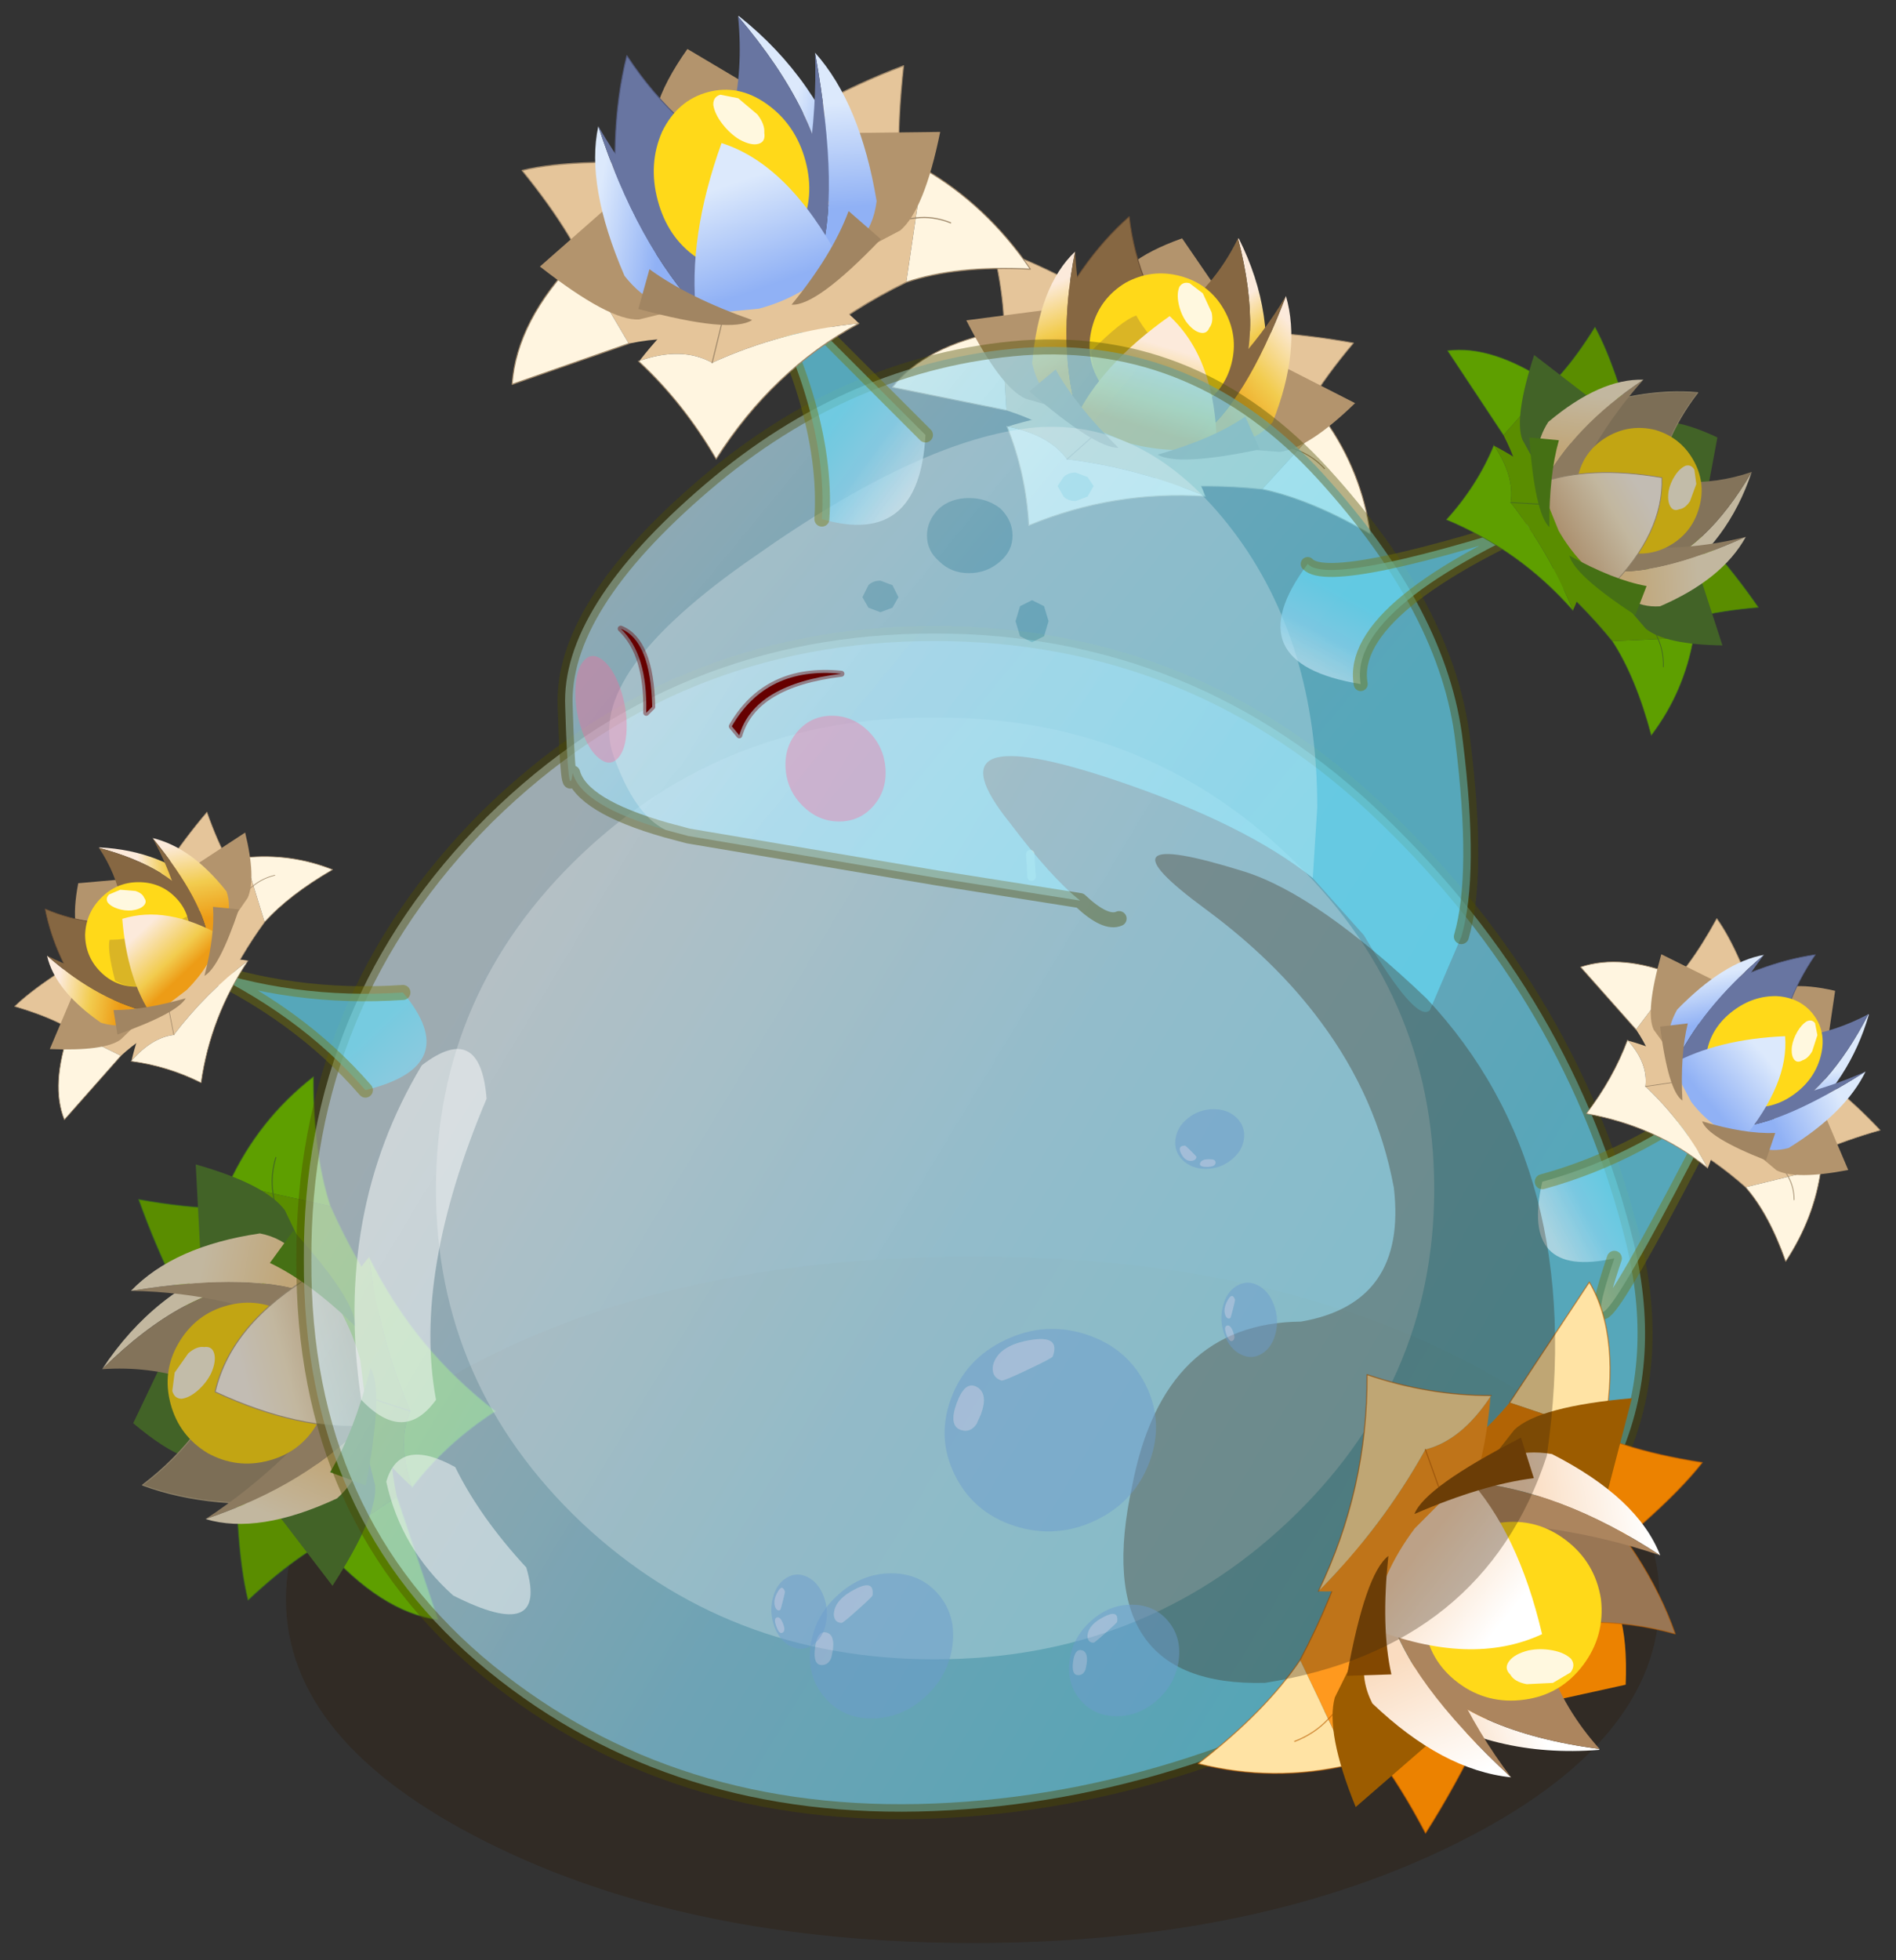 <svg width="240" height="248" xmlns="http://www.w3.org/2000/svg" xmlns:xlink="http://www.w3.org/1999/xlink"><rect width="100%" height="100%" fill="#333333" stroke="none"/><defs><linearGradient y2=".847" y1=".319" x2=".507" x1=".189" spreadMethod="pad" id="r"><stop stop-color="#c2b79f" offset=".051"/><stop stop-color="#c1a678" offset="1"/></linearGradient><linearGradient y2=".9" y1=".364" x2=".479" x1=".606" spreadMethod="pad" id="s"><stop stop-color="#c2b79f" offset=".051"/><stop stop-color="#c1a678" offset="1"/></linearGradient><linearGradient y2="1.292" y1=".208" x2=".5" x1=".5" spreadMethod="pad" id="t"><stop stop-color="#c2bcb3" offset="0"/><stop stop-color="#c2b79f" offset=".271"/><stop stop-color="#9f7a53" offset="1"/></linearGradient><linearGradient y2=".321" y1=".709" x2=".109" x1=".861" spreadMethod="pad" id="u"><stop stop-opacity=".702" stop-color="#65d8f3" offset=".067"/><stop stop-opacity=".702" stop-color="#87d6f2" offset=".514"/><stop stop-opacity=".651" stop-color="#d5ebf5" offset="1"/></linearGradient><linearGradient y2=".631" y1=".396" x2=".292" x1=".569" spreadMethod="pad" id="v"><stop stop-opacity=".702" stop-color="#65d8f3" offset=".067"/><stop stop-opacity=".702" stop-color="#87d6f2" offset=".514"/><stop stop-opacity=".651" stop-color="#d5ebf5" offset="1"/></linearGradient><linearGradient y2=".328" y1=".838" x2=".13" x1=".539" spreadMethod="pad" id="w"><stop stop-color="#90b1f5" offset=".067"/><stop stop-color="#dce9fc" offset="1"/></linearGradient><linearGradient y2=".452" y1=".898" x2=".526" x1=".76" spreadMethod="pad" id="x"><stop stop-color="#90b1f5" offset=".067"/><stop stop-color="#dce9fc" offset="1"/></linearGradient><linearGradient y2=".247" y1=".802" x2=".538" x1=".496" spreadMethod="pad" id="y"><stop stop-color="#90b1f5" offset=".067"/><stop stop-color="#dce9fc" offset="1"/></linearGradient><linearGradient y2=".245" y1=".931" x2=".461" x1=".502" spreadMethod="pad" id="z"><stop stop-color="#90b1f5" offset=".067"/><stop stop-color="#dce9fc" offset="1"/></linearGradient><linearGradient y2=".116" y1=".862" x2=".18" x1=".544" spreadMethod="pad" id="A"><stop stop-color="#fadcc0" offset=".067"/><stop stop-color="#fff" offset="1"/></linearGradient><linearGradient y2=".201" y1=".888" x2=".384" x1=".759" spreadMethod="pad" id="B"><stop stop-color="#fadcc0" offset=".067"/><stop stop-color="#fff" offset="1"/></linearGradient><linearGradient y2=".114" y1=".891" x2=".7" x1=".489" spreadMethod="pad" id="C"><stop stop-color="#fadcc0" offset=".067"/><stop stop-color="#fff" offset="1"/></linearGradient><linearGradient y2=".234" y1=".942" x2=".523" x1=".502" spreadMethod="pad" id="D"><stop stop-color="#fadcc0" offset=".067"/><stop stop-color="#fff" offset="1"/></linearGradient><linearGradient y2=".823" y1=".511" x2="1.239" x1=".612" spreadMethod="pad" id="E"><stop stop-opacity=".702" stop-color="#65d8f3" offset=".067"/><stop stop-opacity=".702" stop-color="#87d6f2" offset=".514"/><stop stop-opacity=".651" stop-color="#d5ebf5" offset="1"/></linearGradient><linearGradient y2=".183" y1=".839" x2=".304" x1=".531" spreadMethod="pad" id="F"><stop stop-color="#ed9c16" offset=".067"/><stop stop-color="#f2cc4f" offset=".514"/><stop stop-color="#fceadb" offset="1"/></linearGradient><linearGradient y2=".294" y1=".907" x2=".445" x1=".726" spreadMethod="pad" id="G"><stop stop-color="#ed9c16" offset=".067"/><stop stop-color="#f2cc4f" offset=".514"/><stop stop-color="#fceadb" offset="1"/></linearGradient><linearGradient y2=".144" y1=".939" x2=".722" x1=".467" spreadMethod="pad" id="H"><stop stop-color="#ed9c16" offset=".067"/><stop stop-color="#f2cc4f" offset=".514"/><stop stop-color="#fceadb" offset="1"/></linearGradient><linearGradient y2=".184" y1=".87" x2=".516" x1=".496" spreadMethod="pad" id="I"><stop stop-color="#ed9c16" offset=".016"/><stop stop-color="#f2cc4f" offset=".318"/><stop stop-color="#fceadb" offset=".933"/></linearGradient><linearGradient y2=".135" y1=".69" x2="-.005" x1=".891" spreadMethod="pad" id="J"><stop stop-opacity=".702" stop-color="#65d8f3" offset=".067"/><stop stop-opacity=".702" stop-color="#87d6f2" offset=".514"/><stop stop-opacity=".651" stop-color="#d5ebf5" offset="1"/></linearGradient><linearGradient y2=".921" y1=".547" x2=".804" x1=".487" spreadMethod="pad" id="K"><stop stop-opacity=".702" stop-color="#65d8f3" offset=".067"/><stop stop-opacity=".702" stop-color="#87d6f2" offset=".514"/><stop stop-opacity=".651" stop-color="#d5ebf5" offset="1"/></linearGradient><linearGradient y2=".799" y1=".487" x2=".038" x1=".364" spreadMethod="pad" id="L"><stop stop-opacity=".702" stop-color="#65d8f3" offset=".067"/><stop stop-opacity=".702" stop-color="#87d6f2" offset=".514"/><stop stop-opacity=".651" stop-color="#d5ebf5" offset="1"/></linearGradient><g id="T" stroke-opacity="0" stroke-linejoin="round" stroke-linecap="round" stroke="#f0f" fill="none"><path d="M187.95-293.5v380h-380v-380h380M92.95.6H-97" transform="translate(192.55 294)"/><path d="m187.95-293.5-190 190 190 190m-379.95 0 189.95-190-190-190" transform="translate(192.55 294)"/></g><g transform="translate(9.35 -4.45)" id="U"><use xlink:href="#a" width="1.15" transform="translate(132.55 110.85)" height="3.7"/><use xlink:href="#b" width="45.75" transform="translate(44.001 159.476) scale(3.592)" height="22.85"/><use xlink:href="#c" width="72.05" transform="translate(-9.357 75.989) scale(3.592)" height="47.75"/><use xlink:href="#d" width="27.75" transform="rotate(15.001 -46.64 484.36) scale(2.154)" height="18.4"/><use xlink:href="#e" width="30.65" transform="translate(76.508 38.06) scale(3.592)" height="25.65"/><use xlink:href="#f" width="13.05" transform="translate(162.9 64.472) scale(3.339)" height="8.2"/><use xlink:href="#g" width="27.75" transform="matrix(.937 1.624 -1.624 .937 204.002 39.013)" height="18.4"/><use xlink:href="#h" width="27.75" transform="matrix(2.209 -.592 .71 2.648 61.86 20.885)" height="18.4"/><use xlink:href="#i" width="77.6" transform="matrix(-.079 -.061 -.005 .152 84.95 90.5)" height="77.6"/><use xlink:href="#j" width="77.6" transform="matrix(-.154 0 .011 .163 115.3 94.8)" height="77.6"/><use xlink:href="#k" width="7.55" transform="translate(83.69 84.034) scale(3.592)" height="3.75"/><use xlink:href="#l" width="143.65" transform="translate(52.2 111.35)" height="99.1"/><use xlink:href="#m" width="43.5" transform="matrix(-.39 0 -.06 .445 124.9 197.35)" height="39"/><use xlink:href="#m" width="43.5" transform="matrix(-.3 0 -.046 .342 151.7 201.1)" height="39"/><use xlink:href="#m" width="43.5" transform="matrix(-.546 -.174 -.217 .588 151.55 172.55)" height="39"/><use xlink:href="#m" width="43.5" transform="matrix(-.136 .082 .077 .208 106.85 196.1)" height="39"/><use xlink:href="#m" width="43.5" transform="matrix(-.136 .082 .077 .208 160.7 161.2)" height="39"/><use xlink:href="#m" width="43.5" transform="matrix(-.022 .164 .21 0 150.9 141.85)" height="39"/></g><g transform="translate(36.35 21.4)" id="c"><use xlink:href="#g" width="27.75" transform="rotate(-105.002 -6.187 17.595) scale(.668)" height="18.4"/><use xlink:href="#n" width="45.15" transform="translate(-21.15 -19.15)" height="39.7"/><use xlink:href="#o" width="6.85" transform="translate(20.1 -4.25)" height="8.2"/><use xlink:href="#h" width="27.75" transform="matrix(.261 .342 -.41 .312 26.934 -11.838)" height="18.4"/><use xlink:href="#p" width="27.75" transform="rotate(127.04 12.688 11.622) scale(.744)" height="18.4"/><use xlink:href="#q" width="8.1" transform="translate(-24.9 -8.15)" height="4.7"/><use xlink:href="#d" width="27.75" transform="matrix(.311 -.311 .305 .305 -32.827 -6.664)" height="18.4"/></g><g id="M"><path fill-rule="evenodd" fill="#5a8d00" d="M-8.4-1.25q-.15-2.35-2.05-5.9 3 .05 9.15 1.85l-7.1 4.05" transform="translate(13.85 11.2)"/><path stroke-width=".05" stroke-opacity=".702" stroke-linejoin="round" stroke-linecap="round" stroke="#3a6a20" fill="none" d="M5.45 9.95Q5.3 7.6 3.4 4.05q3 .05 9.15 1.85"/><path fill-rule="evenodd" fill="#5a8d00" d="M8.15.05 0-5.15q5.25-1.7 10.25-2.1-2 4.25-2.1 7.3" transform="translate(13.85 11.2)"/><path stroke-width=".05" stroke-opacity=".702" stroke-linejoin="round" stroke-linecap="round" stroke="#376a20" fill="none" d="M22 11.25q.1-3.05 2.1-7.3-5 .4-10.25 2.1"/><path fill-rule="evenodd" fill="#5a8d00" d="m-8.8-2.85 3.4 1.35 1.35 1.25.5 2.35q-1.75-.65-3.85-.75l-1.4-4.2" transform="translate(13.85 11.2)"/><path fill-rule="evenodd" fill="#5e9f00" d="m-7.4 1.35-6.45.4q1.1-2.65 5.05-4.6l1.4 4.2" transform="translate(13.85 11.2)"/><path stroke-width=".05" stroke-opacity=".702" stroke-linejoin="round" stroke-linecap="round" stroke="#3e6a20" fill="none" d="m6.45 12.55-6.45.4q1.1-2.65 5.05-4.6"/><path fill-rule="evenodd" fill="#5a8d00" d="m5.75-2 4.1-.7-1.05 2-1.35 2.6q-3.1.5-5.9 1.55Q1.4.8 5.75-2m-1 1.95q2.3-.9 4.05-.65-1.75-.25-4.05.65" transform="translate(13.85 11.2)"/><path fill-rule="evenodd" fill="#5e9f00" d="M7.45 1.9 8.8-.7q.9.1 1.7.6-.8-.5-1.7-.6l1.05-2q2.7 2.25 4.05 5.45-3.7-1-6.45-.85" transform="translate(13.85 11.2)"/><path stroke-width=".05" stroke-linejoin="round" stroke-linecap="round" stroke="#456a20" fill="none" d="M22.65 10.5q-1.75-.25-4.05.65m4.05-.65q.9.1 1.7.6"/><path stroke-width=".05" stroke-opacity=".702" stroke-linejoin="round" stroke-linecap="round" stroke="#406a20" fill="none" d="m23.7 8.5-4.1.7m-4.2 5.45q2.8-1.05 5.9-1.55 2.75-.15 6.45.85-1.35-3.2-4.05-5.45"/><path fill-rule="evenodd" fill="#5a8d00" d="M-2.1 1.05-3.45 3.1l1.35-2.05M4.5 3.1q-4-.55-7.95 0-1.3-1.05-3.65-.9 3-1.9 5.85-2.35 4.1.8 5.75 3.25" transform="translate(13.85 11.2)"/><path fill-rule="evenodd" fill="#5e9f00" d="M-7.1 2.2q2.35-.15 3.65.9 3.95-.55 7.95 0-5 1-9.05 4.1-.9-2.8-2.6-5h.05" transform="translate(13.85 11.2)"/><path stroke-width=".05" stroke-linejoin="round" stroke-linecap="round" stroke="#456a20" fill="none" d="m10.4 14.3 1.35-2.05"/><path stroke-width=".05" stroke-opacity=".702" stroke-linejoin="round" stroke-linecap="round" stroke="#426a20" fill="none" d="M6.7 13.4q1.7 2.2 2.6 5 4.05-3.1 9.05-4.1"/><path fill-rule="evenodd" fill="#426327" d="M-3.35-6.4q-.35-1.75 2.9-4l3.8 3.25q-3.45-.2-6.5 1.3l-.2-.55m-3.5 1.85q.55 2.75 3 5.05l-2.7-.05q-1.5-.25-4.3-3.35l4-1.65M5.2.15q2.6-2.9 1.3-5.2l4.7 1Q9.35-.95 7.85-.35L5.2.15" transform="translate(13.85 11.2)"/><path fill-rule="evenodd" fill="#7c6e56" d="M1.3-4.55Q-5.5-.6-6.4-3.05q.7-4.65 2.85-7.7 1.5 3.7 4.85 6.2" transform="translate(13.85 11.2)"/><path stroke-width=".05" stroke-linejoin="round" stroke-linecap="round" stroke="#8f8268" fill="none" d="M15.15 6.65q-6.8 3.95-7.7 1.5.7-4.65 2.85-7.7 1.5 3.7 4.85 6.2z"/><path fill-rule="evenodd" fill="#8c7a5f" d="M-3.35.85q-2.3-3.6-2.65-9 1.6 4.85 5 9.1l-2.35-.1" transform="translate(13.85 11.2)"/><path fill-rule="evenodd" fill="url(#r)" d="M-6-8.15q.35 5.4 2.65 9Q-5.7.4-6.7-1.55q-.75-4.25.7-6.6" transform="translate(13.85 11.2)"/><path fill-rule="evenodd" fill="#c2b79f" d="M2.55-11.2Q5.7-7.65 6-3.25q-.55 1-1.4.85.85-3.7-2.05-8.8" transform="translate(13.85 11.2)"/><path fill-rule="evenodd" fill="#83735a" d="M2.55-11.2q2.9 5.1 2.05 8.8-2.9.35-6.95-1.35 4-2.85 4.9-7.45" transform="translate(13.85 11.2)"/><path fill-rule="evenodd" fill="#8c7a5f" d="m3.3.05-1.9-.3q3.2-3.8 4.55-8.55Q5.3-2.45 3.3.05" transform="translate(13.85 11.2)"/><path fill-rule="evenodd" fill="url(#s)" d="M3.3.05q2-2.5 2.65-8.85 1.6 2.65 1.1 6.95Q6.05.2 3.3.05" transform="translate(13.85 11.2)"/><path fill-rule="evenodd" fill="#c2a513" d="M2.8-1.55Q1.65-.35 0-.35t-2.85-1.2Q-4-2.7-4-4.35t1.15-2.85Q-1.65-8.35 0-8.35q1.65 0 2.8 1.15Q4-6 4-4.35q0 1.65-1.2 2.8" transform="translate(13.85 11.2)"/><path fill-rule="evenodd" fill="#c2bca9" d="M2.3-6q-.05.4-.45.4T.95-6q-.4-.35-.65-.85t-.2-.9q.1-.35.5-.35l.85.35.75.9q.25.5.1.85" transform="translate(13.85 11.2)"/><path fill-rule="evenodd" fill="url(#t)" d="M-3.6.9Q-3-2.45 0-6.05 3.1-4.4 4.4.25q-2.2 1.1-4.75 1.1L-3.6.9" transform="translate(13.85 11.2)"/><path stroke-width=".05" stroke-linejoin="round" stroke-linecap="round" stroke="#8d7f68" fill="none" d="M18.25 11.45q-1.3-4.65-4.4-6.3-3 3.6-3.6 6.95"/><path fill-rule="evenodd" fill="#457014" d="M5.5-1.75 6.75-.2Q2.6 1.9 1.35 1.55 4.1-.1 5.5-1.75M-6.45 0l1.1-1.55q1.6 1.65 4.5 3.3Q-2.1 2.1-6.45 0" transform="translate(13.85 11.2)"/></g><g id="n"><path fill-rule="evenodd" fill="url(#u)" d="M-1.3-19.6q8.7 0 15 6.1Q20-7.45 22 .7q1.95 8.15-6.3 13.35-8.3 5.2-17 5.55-8.7.35-14.85-4.65-6.2-5.05-6.15-13.7-.05-8.6 6.1-14.75 6.2-6.1 14.9-6.1" transform="translate(22.55 19.85)"/><path stroke-width=".5" stroke-opacity=".42" stroke-linejoin="round" stroke-linecap="round" stroke="#4d4b02" fill="none" d="M21.25.25q8.7 0 15 6.1 6.3 6.05 8.3 14.2 1.95 8.15-6.3 13.35-8.3 5.2-17 5.55-8.7.35-14.85-4.65Q.2 29.75.25 21.1.2 12.5 6.35 6.35q6.2-6.1 14.9-6.1z"/><path fill-rule="evenodd" fill-opacity=".251" fill="#fff" d="M15.35-1.1q0 6.5-4.9 11.1Q5.6 14.55-1.3 14.55T-13.05 10Q-17.9 5.4-17.9-1.1q0-6.55 4.85-11.15 4.85-4.6 11.75-4.55 6.9-.05 11.75 4.55 4.9 4.6 4.9 11.15" transform="translate(22.55 19.85)"/></g><g id="o"><path fill-rule="evenodd" fill="url(#v)" d="M-10.25-1.75q-3.15.7-2.4-2.55 3.3-.9 6.35-3.35-5.8 11.4-3.95 5.9" transform="translate(12.9 7.9)"/><path stroke-width=".5" stroke-opacity=".42" stroke-linejoin="round" stroke-linecap="round" stroke="#767603" fill="none" d="M.25 3.6Q3.55 2.7 6.6.25q-5.8 11.4-3.95 5.9"/></g><g id="N"><path fill-rule="evenodd" fill="#e5c59a" d="m-1.3-5.3-7.1 4.05q-.15-2.35-2.05-5.9 3 .05 9.15 1.85" transform="translate(13.85 11.2)"/><path stroke-width=".05" stroke-linejoin="round" stroke-linecap="round" stroke="#9e8769" fill="none" d="M5.45 9.95Q5.3 7.6 3.4 4.05q3 .05 9.15 1.85"/><path fill-rule="evenodd" fill="#e5c59a" d="M8.15.05 0-5.15q5.25-1.7 10.25-2.1-2 4.25-2.1 7.3" transform="translate(13.85 11.2)"/><path stroke-width=".05" stroke-linejoin="round" stroke-linecap="round" stroke="#9e8769" fill="none" d="M22 11.25q.1-3.05 2.1-7.3-5 .4-10.25 2.1"/><path fill-rule="evenodd" fill="#e5c59a" d="m-7.4 1.35-1.4-4.2 3.4 1.35 1.35 1.25.5 2.35q-1.75-.65-3.85-.75" transform="translate(13.85 11.2)"/><path fill-rule="evenodd" fill="#fff5e0" d="m-8.8-2.85 1.4 4.2-6.45.4q1.1-2.65 5.05-4.6" transform="translate(13.85 11.2)"/><path stroke-width=".05" stroke-linejoin="round" stroke-linecap="round" stroke="#9e8769" fill="none" d="M5.05 8.35Q1.1 10.3 0 12.95l6.45-.4"/><path fill-rule="evenodd" fill="#e5c59a" d="M9.85-2.7 8.8-.7q-1.75-.25-4.05.65 2.3-.9 4.05-.65L7.45 1.9q-3.1.5-5.9 1.55Q1.4.8 5.75-2l4.1-.7" transform="translate(13.85 11.2)"/><path fill-rule="evenodd" fill="#fff5e0" d="m8.8-.7 1.05-2q2.7 2.25 4.05 5.45-3.7-1-6.45-.85L8.8-.7q.9.1 1.7.6-.8-.5-1.7-.6" transform="translate(13.85 11.2)"/><path stroke-width=".05" stroke-linejoin="round" stroke-linecap="round" stroke="#9e8769" fill="none" d="m23.7 8.5-4.1.7m-4.2 5.45q2.8-1.05 5.9-1.55 2.75-.15 6.45.85-1.35-3.2-4.05-5.45"/><path stroke-width=".05" stroke-linejoin="round" stroke-linecap="round" stroke="#9e8769" fill="none" d="M22.65 10.5q.9.1 1.7.6m-1.7-.6q-1.75-.25-4.05.65"/><path fill-rule="evenodd" fill="#7cd100" d="M-7.15 2.2h.05-.05" transform="translate(13.85 11.2)"/><path fill-rule="evenodd" fill="#e5c59a" d="M-2.1 1.05-3.45 3.1l1.35-2.05m-5 1.15q3-1.9 5.85-2.35 4.1.8 5.75 3.25-4-.55-7.95 0-1.3-1.05-3.65-.9" transform="translate(13.85 11.2)"/><path fill-rule="evenodd" fill="#fff5e0" d="M4.5 3.1q-5 1-9.05 4.1-.9-2.75-2.6-5h.05q2.35-.15 3.65.9 3.95-.55 7.95 0" transform="translate(13.85 11.2)"/><path stroke-width=".05" stroke-linejoin="round" stroke-linecap="round" stroke="#9e8769" fill="none" d="M18.35 14.3q-5 1-9.05 4.1-.9-2.75-2.6-5m3.7.9 1.35-2.05"/><path fill-rule="evenodd" fill="#b3946d" d="M5.2.15q2.6-2.9 1.3-5.2l4.7 1Q9.35-.95 7.85-.35L5.2.15M-.45-10.4l3.8 3.25q-3.45-.2-6.5 1.3l-.2-.55q-.35-1.75 2.9-4M-3.85.5l-2.7-.05q-1.5-.25-4.3-3.35l4-1.65q.55 2.75 3 5.05" transform="translate(13.85 11.2)"/><path fill-rule="evenodd" fill="#6875a1" d="M1.3-4.5Q-5.5-.65-6.45-3q.75-4.65 2.85-7.8Q-2.1-7 1.3-4.5" transform="translate(13.85 11.2)"/><path stroke-width=".05" stroke-linejoin="round" stroke-linecap="round" stroke="#51597d" fill="none" d="M7.4 8.2q.75-4.65 2.85-7.8 1.5 3.8 4.9 6.3"/><path fill-rule="evenodd" fill="url(#w)" d="M-3.35.85Q-5.7.4-6.7-1.55q-.75-4.25.7-6.6.35 5.4 2.65 9" transform="translate(13.85 11.2)"/><path fill-rule="evenodd" fill="#6875a1" d="M-6-8.15q1.6 4.85 5 9.1l-2.35-.1q-2.3-3.6-2.65-9" transform="translate(13.85 11.2)"/><path fill-rule="evenodd" fill="#fff1d1" d="M2.55-11.2h.05-.05" transform="translate(13.85 11.2)"/><path fill-rule="evenodd" fill="url(#x)" d="M4.6-2.4q.85-3.7-2.05-8.8h.05q3.15 3.55 3.45 7.95-.6 1-1.45.85" transform="translate(13.85 11.2)"/><path fill-rule="evenodd" fill="#6875a1" d="M4.6-2.4q-2.85.35-6.95-1.35 4-2.85 4.9-7.45 2.9 5.1 2.05 8.8" transform="translate(13.85 11.2)"/><path fill-rule="evenodd" fill="url(#y)" d="M3.3.05q2-2.5 2.65-8.85 1.6 2.65 1.1 6.95Q6.05.2 3.3.05" transform="translate(13.85 11.2)"/><path fill-rule="evenodd" fill="#6875a1" d="m3.3.05-1.9-.3q3.2-3.8 4.55-8.55Q5.3-2.45 3.3.05" transform="translate(13.85 11.2)"/><path fill-rule="evenodd" fill="#ffd919" d="M2.8-1.55Q1.65-.35 0-.35t-2.85-1.2Q-4-2.7-4-4.35t1.15-2.85Q-1.65-8.35 0-8.35q1.65 0 2.8 1.15Q4-6 4-4.35q0 1.65-1.2 2.8" transform="translate(13.85 11.2)"/><path fill-rule="evenodd" fill="#fff8df" d="M2.3-6q-.05.4-.45.4T.95-6q-.4-.35-.65-.85t-.2-.9q.1-.35.5-.35l.85.35.75.9q.25.5.1.85" transform="translate(13.85 11.2)"/><path fill-rule="evenodd" fill="url(#z)" d="M4.4.25q-2.2 1.1-4.75 1.1L-3.6.9Q-3-2.45 0-6.05 3.1-4.4 4.4.25" transform="translate(13.85 11.2)"/><path fill-rule="evenodd" fill="#a18562" d="m-6.45 0 1.1-1.55q1.6 1.65 4.5 3.3Q-2.1 2.1-6.45 0M5.5-1.75 6.75-.2Q2.6 1.9 1.35 1.55 4.1-.1 5.5-1.75" transform="translate(13.85 11.2)"/></g><g id="O"><path fill-rule="evenodd" fill="#ec8200" d="M-8.4-1.25q-.15-2.35-2.05-5.9 3 .05 9.15 1.85l-7.1 4.05" transform="translate(13.85 11.2)"/><path stroke-width=".05" stroke-opacity=".651" stroke-linejoin="round" stroke-linecap="round" stroke="#ba5e02" fill="none" d="M5.45 9.95Q5.3 7.6 3.4 4.05q3 .05 9.15 1.85"/><path fill-rule="evenodd" fill="#ec8200" d="M8.15.05 0-5.15q5.25-1.7 10.25-2.1-2 4.25-2.1 7.3" transform="translate(13.85 11.2)"/><path stroke-width=".05" stroke-opacity=".651" stroke-linejoin="round" stroke-linecap="round" stroke="#ba5e02" fill="none" d="M22 11.25q.1-3.05 2.1-7.3-5 .4-10.25 2.1"/><path fill-rule="evenodd" fill="#ffe3a4" d="m-8.8-2.85 1.4 4.2-6.45.4q1.1-2.65 5.05-4.6" transform="translate(13.85 11.2)"/><path fill-rule="evenodd" fill="#ec8200" d="m-8.8-2.85 3.4 1.35 1.35 1.25.5 2.35q-1.75-.65-3.85-.75l-1.4-4.2" transform="translate(13.85 11.2)"/><path stroke-width=".05" stroke-opacity=".651" stroke-linejoin="round" stroke-linecap="round" stroke="#ba5e02" fill="none" d="m6.45 12.55-6.45.4q1.1-2.65 5.05-4.6"/><path fill-rule="evenodd" fill="#ff991e" d="m5.75-2 4.1-.7-1.05 2-1.35 2.6q-3.1.5-5.9 1.55Q1.4.8 5.75-2m-1 1.95q2.3-.9 4.05-.65-1.75-.25-4.05.65" transform="translate(13.85 11.2)"/><path fill-rule="evenodd" fill="#ffe3a4" d="M7.45 1.9 8.8-.7q.9.1 1.7.6-.8-.5-1.7-.6l1.05-2q2.7 2.25 4.05 5.45-3.7-1-6.45-.85" transform="translate(13.85 11.2)"/><path stroke-width=".05" stroke-opacity=".651" stroke-linejoin="round" stroke-linecap="round" stroke="#ba5e02" fill="none" d="m23.7 8.5-4.1.7m-4.2 5.45q2.8-1.05 5.9-1.55 2.75-.15 6.45.85-1.35-3.2-4.05-5.45"/><path stroke-width=".05" stroke-opacity=".651" stroke-linejoin="round" stroke-linecap="round" stroke="#ba5e02" fill="none" d="M22.65 10.5q-1.75-.25-4.05.65m4.05-.65q.9.1 1.7.6"/><path fill-rule="evenodd" fill="#7cd100" d="M-7.15 2.2h.05-.05" transform="translate(13.85 11.2)"/><path fill-rule="evenodd" fill="#ff991e" d="M-2.1 1.05-3.45 3.1l1.35-2.05m-5 1.15Q-4.75.7-2.5.1l1.25-.25L-.1.1q3.2.9 4.6 3-4-.55-7.95 0-1.3-1.05-3.65-.9" transform="translate(13.85 11.2)"/><path fill-rule="evenodd" fill="#ffe3a4" d="M4.5 3.1q-5 1-9.05 4.1-.9-2.75-2.6-5h.05q2.35-.15 3.65.9 3.95-.55 7.95 0" transform="translate(13.85 11.2)"/><path stroke-width=".05" stroke-opacity=".651" stroke-linejoin="round" stroke-linecap="round" stroke="#ba5e02" fill="none" d="m10.4 14.3 1.35-2.05m6.6 2.05q-5 1-9.05 4.1-.9-2.75-2.6-5"/><path fill-rule="evenodd" fill="#ec8200" d="M-3.35-6.4q-.35-1.75 2.9-4l3.8 3.25q-3.45-.2-6.5 1.3l-.2-.55" transform="translate(13.85 11.2)"/><path fill-rule="evenodd" fill="#9c5c00" d="m6.5-5.05 4.7 1Q9.35-.95 7.85-.35L5.2.15q2.6-2.9 1.3-5.2m-13.35.5q.55 2.75 3 5.05l-2.7-.05q-1.5-.25-4.3-3.35l4-1.65" transform="translate(13.85 11.2)"/><path fill-rule="evenodd" fill="#997654" d="M-6.45-3q.75-4.65 2.85-7.8Q-2.1-7 1.3-4.5-5.5-.65-6.45-3" transform="translate(13.85 11.2)"/><path stroke-width=".05" stroke-opacity=".6" stroke-linejoin="round" stroke-linecap="round" stroke="#ba5e02" fill="none" d="M7.4 8.2q.75-4.65 2.85-7.8 1.5 3.8 4.9 6.3"/><path fill-rule="evenodd" fill="url(#A)" d="M-3.35.85Q-5.7.4-6.7-1.55q-.75-4.25.7-6.6.35 5.4 2.65 9" transform="translate(13.85 11.2)"/><path fill-rule="evenodd" fill="#ac855e" d="M-6-8.15q1.6 4.85 5 9.1l-2.35-.1q-2.3-3.6-2.65-9" transform="translate(13.85 11.2)"/><path fill-rule="evenodd" fill="#fff1d1" d="M2.55-11.2h.05-.05" transform="translate(13.85 11.2)"/><path fill-rule="evenodd" fill="url(#B)" d="M2.55-11.2h.05q3.15 3.55 3.45 7.95-.6 1-1.45.85.85-3.7-2.05-8.8" transform="translate(13.85 11.2)"/><path fill-rule="evenodd" fill="#ac855e" d="M4.6-2.4q-2.85.35-6.95-1.35 4-2.85 4.9-7.45 2.9 5.1 2.05 8.8" transform="translate(13.85 11.2)"/><path fill-rule="evenodd" fill="url(#C)" d="M5.95-8.8q1.6 2.65 1.1 6.95Q6.05.2 3.3.05q2-2.5 2.65-8.85" transform="translate(13.85 11.2)"/><path fill-rule="evenodd" fill="#ac855e" d="M5.95-8.8Q5.3-2.45 3.3.05l-1.9-.3q3.2-3.8 4.55-8.55" transform="translate(13.85 11.2)"/><path fill-rule="evenodd" fill="#ffd919" d="M2.8-1.55Q1.65-.35 0-.35t-2.85-1.2Q-4-2.7-4-4.35t1.15-2.85Q-1.65-8.35 0-8.35q1.65 0 2.8 1.15Q4-6 4-4.35q0 1.65-1.2 2.8" transform="translate(13.85 11.2)"/><path fill-rule="evenodd" fill="#fff8df" d="M2.3-6q-.05.4-.45.4T.95-6q-.4-.35-.65-.85t-.2-.9q.1-.35.5-.35l.85.35.75.9q.25.5.1.85" transform="translate(13.85 11.2)"/><path fill-rule="evenodd" fill="url(#D)" d="M-.35 1.35-3.6.9Q-3-2.45 0-6.05 3.1-4.4 4.4.25q-2.2 1.1-4.75 1.1" transform="translate(13.85 11.2)"/><path fill-rule="evenodd" fill="#834801" d="M5.5-1.75 6.75-.2Q2.6 1.9 1.35 1.55 4.1-.1 5.5-1.75m-10.85.2q1.6 1.65 4.5 3.3Q-2.1 2.1-6.45 0l1.1-1.55" transform="translate(13.85 11.2)"/></g><g id="q"><path fill-rule="evenodd" fill="url(#E)" d="M14.15 0q-2.25-2.6-5.8-4.2 3.35 1.2 7.05.95Q17.45-.8 14.15 0" transform="translate(-8.1 4.45)"/><path stroke-width=".5" stroke-opacity=".42" stroke-linejoin="round" stroke-linecap="round" stroke="#767603" fill="none" d="M6.05 4.45Q3.8 1.85.25.25q3.35 1.2 7.05.95"/></g><g id="P"><path fill-rule="evenodd" fill="#e5c59a" d="M-8.4-1.25q-.15-2.35-2.05-5.9 3 .05 9.15 1.85l-7.1 4.05" transform="translate(13.85 11.2)"/><path stroke-width=".05" stroke-linejoin="round" stroke-linecap="round" stroke="#9e8769" fill="none" d="M5.45 9.95Q5.3 7.6 3.4 4.05q3 .05 9.15 1.85"/><path fill-rule="evenodd" fill="#e5c59a" d="M0-5.15q5.25-1.7 10.25-2.1-2 4.25-2.1 7.3L0-5.15" transform="translate(13.85 11.2)"/><path stroke-width=".05" stroke-linejoin="round" stroke-linecap="round" stroke="#9e8769" fill="none" d="M13.85 6.05q5.25-1.7 10.25-2.1-2 4.25-2.1 7.3"/><path fill-rule="evenodd" fill="#e5c59a" d="m-8.8-2.85 3.4 1.35 1.35 1.25.5 2.35q-1.75-.65-3.85-.75l-1.4-4.2" transform="translate(13.85 11.2)"/><path fill-rule="evenodd" fill="#fff5e0" d="m-7.4 1.35-6.45.4q1.1-2.65 5.05-4.6l1.4 4.2" transform="translate(13.85 11.2)"/><path stroke-width=".05" stroke-linejoin="round" stroke-linecap="round" stroke="#9e8769" fill="none" d="m6.45 12.55-6.45.4q1.1-2.65 5.05-4.6"/><path fill-rule="evenodd" fill="#e5c59a" d="m5.75-2 4.1-.7-1.05 2-1.35 2.6q-3.1.5-5.9 1.55Q1.4.8 5.75-2m-1 1.95q2.3-.9 4.05-.65-1.75-.25-4.05.65" transform="translate(13.85 11.2)"/><path fill-rule="evenodd" fill="#fff5e0" d="M7.45 1.9 8.8-.7q.9.1 1.7.6-.8-.5-1.7-.6l1.05-2q2.7 2.25 4.05 5.45-3.7-1-6.45-.85" transform="translate(13.85 11.2)"/><path stroke-width=".05" stroke-linejoin="round" stroke-linecap="round" stroke="#9e8769" fill="none" d="m23.7 8.5-4.1.7m-4.2 5.45q2.8-1.05 5.9-1.55 2.75-.15 6.45.85-1.35-3.2-4.05-5.45"/><path stroke-width=".05" stroke-linejoin="round" stroke-linecap="round" stroke="#9e8769" fill="none" d="M22.65 10.5q-1.75-.25-4.05.65m4.05-.65q.9.1 1.7.6"/><path fill-rule="evenodd" fill="#7cd100" d="M-7.1 2.2h-.05.05" transform="translate(13.85 11.2)"/><path fill-rule="evenodd" fill="#e5c59a" d="M4.5 3.1q-4-.55-7.95 0-1.3-1.05-3.65-.9 3-1.9 5.85-2.35 4.1.8 5.75 3.25m-6.6-2.05L-3.45 3.1l1.35-2.05" transform="translate(13.85 11.2)"/><path fill-rule="evenodd" fill="#fff5e0" d="M-7.15 2.2h.05q2.35-.15 3.65.9 3.95-.55 7.95 0-5 1-9.05 4.1-.9-2.75-2.6-5" transform="translate(13.85 11.2)"/><path stroke-width=".05" stroke-linejoin="round" stroke-linecap="round" stroke="#9e8769" fill="none" d="M6.7 13.4q1.7 2.25 2.6 5 4.05-3.1 9.05-4.1m-7.95 0 1.35-2.05"/><path fill-rule="evenodd" fill="#b3946d" d="M-3.35-6.4q-.35-1.75 2.9-4l3.8 3.25q-3.45-.2-6.5 1.3l-.2-.55M-6.55.45q-1.5-.25-4.3-3.35l4-1.65q.55 2.75 3 5.05l-2.7-.05M5.2.15q2.6-2.9 1.3-5.2l4.7 1Q9.35-.95 7.85-.35L5.2.15" transform="translate(13.85 11.2)"/><path fill-rule="evenodd" fill="#866742" d="M-6.45-3q.75-4.65 2.85-7.8Q-2.1-7 1.3-4.5-5.5-.65-6.45-3" transform="translate(13.85 11.2)"/><path stroke-width=".05" stroke-linejoin="round" stroke-linecap="round" stroke="#694e34" fill="none" d="M7.4 8.2q.75-4.65 2.85-7.8 1.5 3.8 4.9 6.3"/><path fill-rule="evenodd" fill="url(#F)" d="M-3.35.85Q-5.7.4-6.7-1.55q-.75-4.25.7-6.6.35 5.4 2.65 9" transform="translate(13.85 11.2)"/><path fill-rule="evenodd" fill="#866742" d="M-6-8.15q1.6 4.85 5 9.1l-2.35-.1q-2.3-3.6-2.65-9" transform="translate(13.85 11.2)"/><path fill-rule="evenodd" fill="#fff1d1" d="M2.55-11.2h.05-.05" transform="translate(13.85 11.2)"/><path fill-rule="evenodd" fill="url(#G)" d="M2.55-11.2h.05q3.15 3.55 3.45 7.95-.6 1-1.45.85.85-3.7-2.05-8.8" transform="translate(13.85 11.2)"/><path fill-rule="evenodd" fill="#866742" d="M4.6-2.4q-2.85.35-6.95-1.35 4-2.85 4.9-7.45 2.9 5.1 2.05 8.8" transform="translate(13.85 11.2)"/><path fill-rule="evenodd" fill="url(#H)" d="M5.95-8.8q1.6 2.65 1.1 6.95Q6.05.2 3.3.05q2-2.5 2.65-8.85" transform="translate(13.85 11.2)"/><path fill-rule="evenodd" fill="#866742" d="M5.95-8.8Q5.3-2.45 3.3.05l-1.9-.3q3.2-3.8 4.55-8.55" transform="translate(13.85 11.2)"/><path fill-rule="evenodd" fill="#ffd919" d="M0-.35q-1.65 0-2.85-1.2Q-4-2.7-4-4.35t1.15-2.85Q-1.65-8.35 0-8.35q1.65 0 2.8 1.15Q4-6 4-4.35q0 1.65-1.2 2.8Q1.65-.35 0-.35" transform="translate(13.85 11.2)"/><path fill-rule="evenodd" fill="#fff8df" d="M2.3-6q-.05.4-.45.4T.95-6q-.4-.35-.65-.85t-.2-.9q.1-.35.5-.35l.85.35.75.9q.25.5.1.85" transform="translate(13.85 11.2)"/><path fill-rule="evenodd" fill-opacity=".302" fill="#876642" d="M2-1.05q-4.75 1.3-5.7-2 1.2-2.1 1.9-2.55 1.8 1.85 5.55 3L2-1.05" transform="translate(13.85 11.2)"/><path fill-rule="evenodd" fill="url(#I)" d="M-.35 1.35-3.6.9Q-3-2.45 0-6.05 3.1-4.4 4.4.25q-2.2 1.1-4.75 1.1" transform="translate(13.85 11.2)"/><path fill-rule="evenodd" fill="#a18562" d="M5.5-1.75 6.75-.2Q2.6 1.9 1.35 1.55 4.1-.1 5.5-1.75M-6.45 0l1.1-1.55q1.6 1.65 4.5 3.3Q-2.1 2.1-6.45 0" transform="translate(13.85 11.2)"/></g><g id="e"><path fill-rule="evenodd" fill="url(#J)" d="m3.3 12.25-4.75-.75-8.3-1.4-.75-.2q-2.8-.8-3.1-1.9-.15 1.1-.25-2.2Q-14 2.5-9.2-1.6q4.8-4.1 10.6-4.55 5.8-.4 10 4.2 4.15 4.55 4.65 8.9.55 4.45-.05 6.5l-1.05 2.45q-.45.45-2.2-2.5l-1.7-1.9Q8.8 9.7 4.5 8.25-1.9 6.1.95 9.65q1.4 1.85 2.35 2.6" transform="translate(14.1 9.7)"/><path stroke-width=".5" stroke-opacity=".4" stroke-linejoin="round" stroke-linecap="round" stroke="#4d4b02" fill="none" d="m17.4 21.95-4.75-.75-8.3-1.4-.75-.2Q.8 18.8.5 17.7q-.15 1.1-.25-2.2Q.1 12.2 4.9 8.1 9.7 4 15.5 3.55q5.8-.4 10 4.2 4.15 4.55 4.65 8.9.55 4.45-.05 6.5m-12.7-1.2q.85.8 1.3.6"/><path fill-rule="evenodd" fill-opacity=".251" fill="#fff" d="m2.55-1.55.2.35q.15.15.4.15l.4-.15.2-.35-.2-.3-.4-.15q-.25 0-.4.15l-.2.3M8.4-.05q2.8 3.7 2.8 9.2l-.15 2.35Q8.8 9.7 4.5 8.25-1.9 6.1.95 9.65q1.4 1.85 2.35 2.6l-4.75-.75-8.3-1.4-.75-.2q-1.05-.5-1.75-2.5-.95-2.7 4.7-6.6 5.6-3.95 9.35-4.3 3.75-.3 6.6 3.45m-11.15 2.2-.2-.4-.4-.15q-.25 0-.4.15l-.2.4.2.35.4.15.4-.15.2-.35M.65.95q.4-.35.4-.85t-.4-.9Q.2-1.15-.4-1.15q-.6 0-1 .35-.4.4-.4.9t.4.85q.4.4 1 .4T.65.95m1.6 2-.15-.5-.4-.2-.4.2-.15.5.15.5.4.2.4-.2.15-.5" transform="translate(14.1 9.7)"/><path fill-rule="evenodd" fill="url(#K)" d="M-5.3-.45q.25-3.85-2.75-9l6.2 6.2Q-2.05.5-5.3-.45" transform="translate(14.1 9.7)"/><path stroke-width=".5" stroke-opacity=".42" stroke-linejoin="round" stroke-linecap="round" stroke="#767603" fill="none" d="M8.8 9.25q.25-3.85-2.75-9l6.2 6.2"/></g><g id="f"><path fill-rule="evenodd" fill="url(#L)" d="M10.6-6.85Q2.4-3.4 2.9-.55-1.65-1.3 1-4.85q.85.9 9.6-2" transform="translate(0 8.5)"/><path stroke-linejoin="round" stroke-linecap="round" stroke="#767603" fill="none" d="M11.95-8 10.6-6.85l1.95-.45" transform="translate(0 8.5)"/><path stroke-width=".5" stroke-opacity=".42" stroke-linejoin="round" stroke-linecap="round" stroke="#767603" fill="none" d="M10.6 1.65Q2.4 5.1 2.9 7.95M1 3.65q.85.9 9.6-2"/></g><g id="k"><path fill-rule="evenodd" fill="#600" d="M-8.05 6.75q.5-1.7 3.4-2.05-2.5-.25-3.65 1.75l.25.3m-3.1-.75.2-.2Q-11 3.6-12 3.2q.9.85.85 2.8" transform="translate(12.1 -3.1)"/><path stroke-width=".2" stroke-opacity=".412" stroke-linejoin="round" stroke-linecap="round" stroke="#600" fill="none" d="M4.05 3.65q.5-1.7 3.4-2.05-2.5-.25-3.65 1.75l.25.3M.95 2.9Q1 .95.1.1q1 .4 1.05 2.6l-.2.2"/></g><g id="l" fill-rule="evenodd"><path fill-opacity=".322" fill="#3a2612" d="M158.7 113.45q-18.75-5.85-4.65 4.5 8.4 6.2 13.75 13.45 6.75 9.05 8.75 19.85 1.6 13.8-11.1 16-16.45.15-20.2 19.6-5.3 24.15 15.9 23.6 26.15-4.2 33.7-27.15 4.9-34.15-14.4-54.7-12.95-12.35-21.75-15.15" transform="translate(-52.2 -111.35)"/><path fill-opacity=".482" fill="#fff" d="M60.25 136.6q-10.6 17.65-7.25 40 5.1 5.35 8.95 0-2.8-15.05 6.05-36-.75-9.35-7.75-4m12.5 60.05q-5.55-6-8.5-12-6.7-3.7-8.25 1.75 1.75 8 8 13.6 11.45 5.8 8.75-3.35" transform="translate(-52.2 -111.35)"/></g><g id="R" fill-rule="evenodd" fill-opacity=".482"><path fill="#6c9dce" d="M36.65 22.65q.55 2 2.6 2 2.8 0 2.8-4.7 0-4.55-2.75-4.05-2.8.5-2.8 4.75l.15 2M37.7 10.5q0-3.6-5.55-6.25-5.55-2.7-5.55 1.7 0 .35 3.95 3.85 3.9 3.5 4.35 3.5 1.45 0 2.2-.95.6-.8.6-1.85m-.6-4.8q6.4 5.7 6.4 13.8 0 8.1-6.4 13.8Q30.75 39 21.75 39t-15.4-5.7Q0 27.6 0 19.5q0-8.1 6.35-13.8Q12.75 0 21.75 0T37.1 5.7"/><path fill="#babfe7" d="M37.7 10.5q0 1.05-.6 1.85-.75.95-2.2.95-.45 0-4.35-3.5-3.95-3.5-3.95-3.85 0-4.4 5.55-1.7Q37.7 6.9 37.7 10.5m-1.05 12.15-.15-2q0-4.25 2.8-4.75 2.75-.5 2.75 4.05 0 4.7-2.8 4.7-2.05 0-2.6-2"/></g><use xlink:href="#M" width="27.75" height="18.4" id="g"/><use xlink:href="#N" width="27.75" height="18.4" id="h"/><use xlink:href="#O" width="27.75" height="18.4" id="p"/><use xlink:href="#P" width="27.75" height="18.4" id="d"/><use xlink:href="#j" width="77.6" height="77.6" id="i"/><use xlink:href="#Q" width="77.6" height="77.6" id="j"/><use xlink:href="#R" width="43.5" height="39" id="m"/><use xlink:href="#S" width="102.95" height="45" id="V"/><path stroke-linejoin="round" stroke-linecap="round" stroke="#d2c57b" fill="none" d="m133.05 111.35.15 2.7" transform="translate(-132.55 -110.85)" id="a"/><path fill-rule="evenodd" fill-opacity=".282" fill="#2b1700" d="M22.85-.05q0 4.75-6.7 8.1Q9.45 11.4 0 11.4q-9.5 0-16.2-3.35-6.7-3.35-6.7-8.1 0-4.7 6.7-8.05 6.7-3.35 16.2-3.35 9.45 0 16.15 3.35 6.7 3.35 6.7 8.05" transform="translate(22.9 11.45)" id="b"/><path fill-rule="evenodd" fill-opacity=".349" fill="#f69" d="M77.6 38.8q0 16.05-11.4 27.4-11.35 11.4-27.4 11.4-16.05 0-27.45-11.4Q0 54.85 0 38.8q0-16.05 11.35-27.45Q22.75 0 38.8 0q16.05 0 27.4 11.35 11.4 11.4 11.4 27.45" id="Q"/><path fill-rule="evenodd" fill-opacity="0" fill="#f0f" d="M102.95 45H0V0h102.95v45" id="S"/></defs><path fill="none" d="M-1-1h242v250H-1z"/><use x="130" y="230" xlink:href="#T" width="381" transform="translate(-192.55 -294)" height="381"/><use xlink:href="#U" width="258.75" transform="translate(-20.244 -5.041) scale(1.058)" height="243.05"/><use x="106.566" y="206.038" xlink:href="#V" width="102.95" transform="matrix(1.22 0 0 1.116 -68.1 -162.9)" height="45"/></svg>